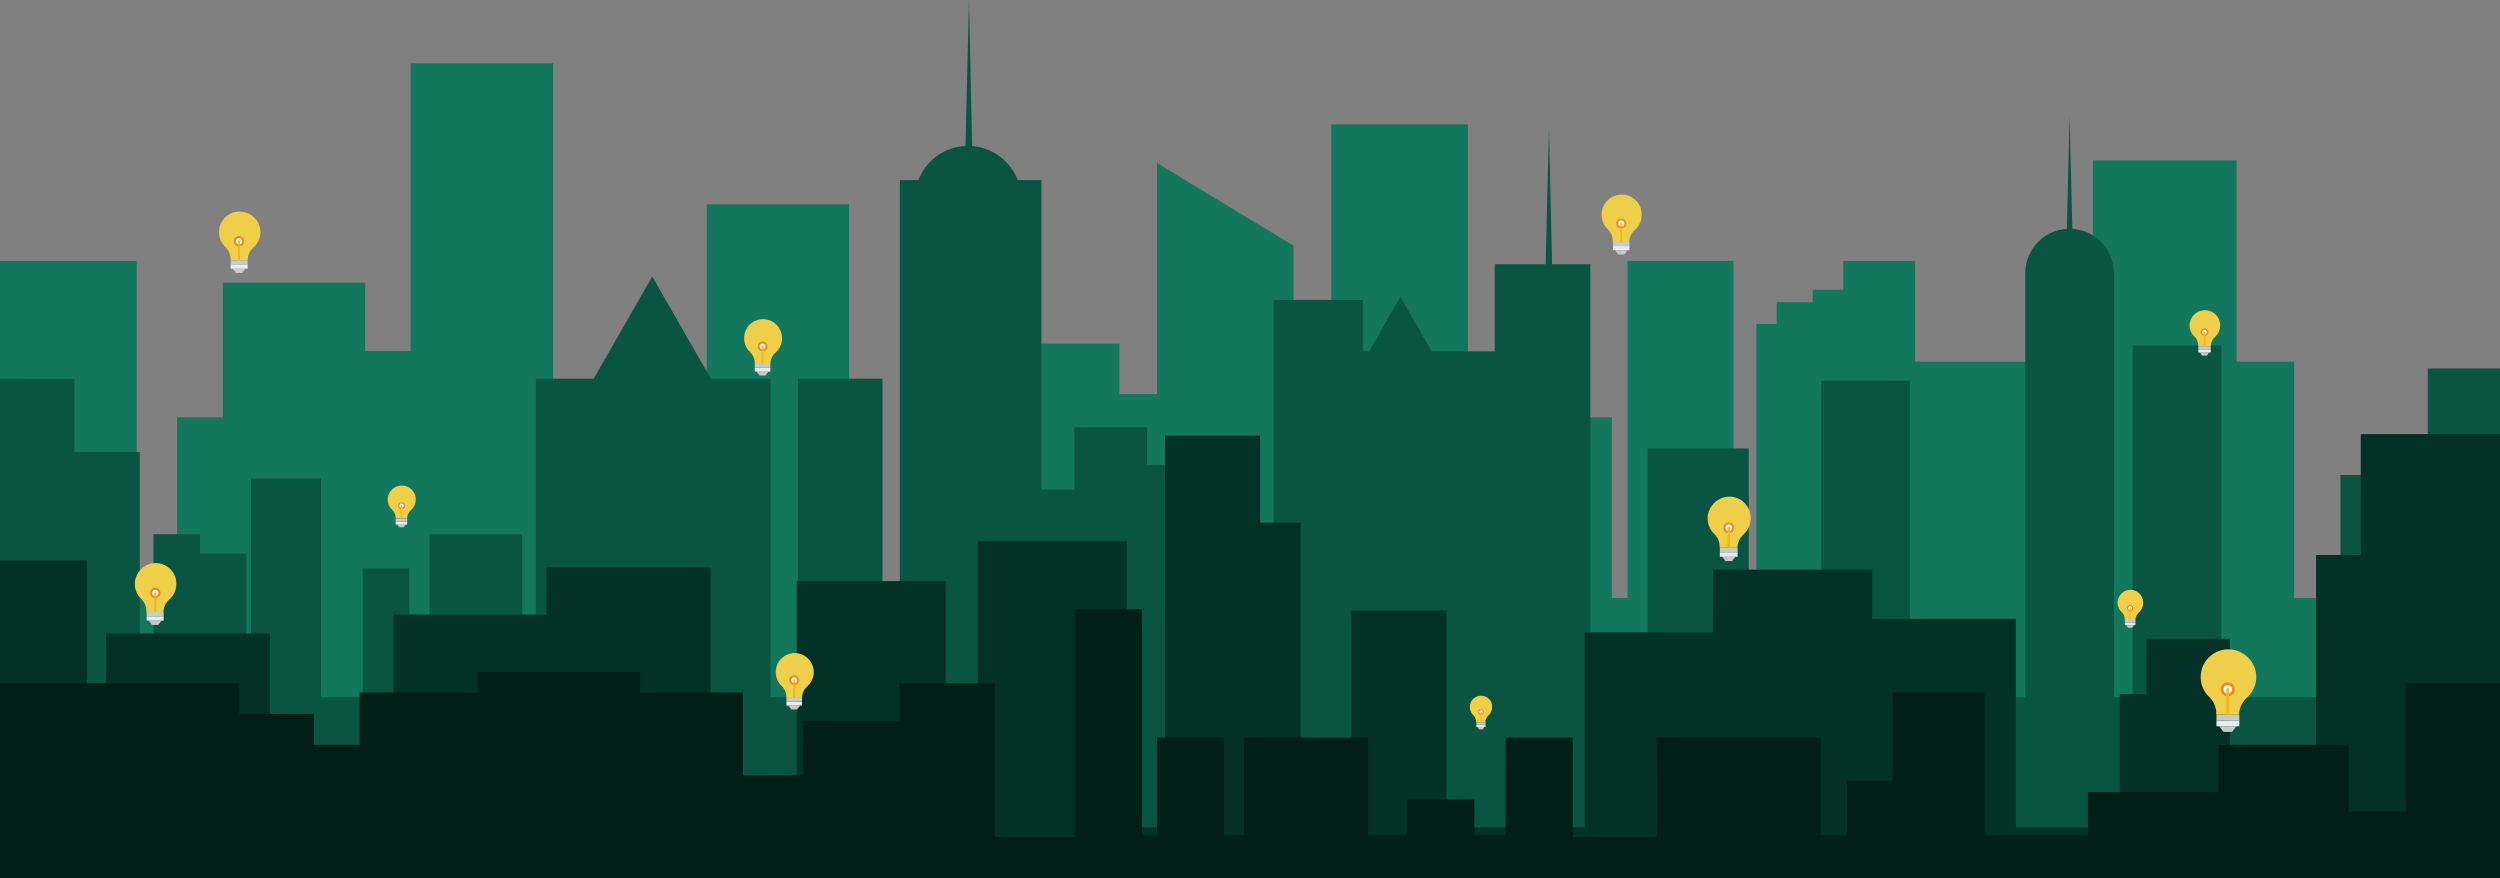 <?xml version="1.0" encoding="utf-8"?>
<!-- Generator: Adobe Illustrator 19.2.1, SVG Export Plug-In . SVG Version: 6.00 Build 0)  -->
<svg version="1.1" xmlns="http://www.w3.org/2000/svg" xmlns:xlink="http://www.w3.org/1999/xlink" x="0px" y="0px"
	 viewBox="0 0 1280.2 449.8" style="enable-background:new 0 0 1280.2 449.8;" xml:space="preserve">
<rect x="0" y="0" width="1280.2" height="449.8" fill="#808080" stroke="none"/>
<style type="text/css">
	.st0{opacity:0.49;fill:url(#SVGID_3_);}
	.st1{fill:#FFFFFF;}
	.st2{fill:#262626;}
	.st3{fill:#EAEDF4;}
	.st4{fill:#ADE9E9;}
	.st5{fill:#20AD8A;}
	.st6{fill:#FFC06C;}
	.st7{fill:#3F4D55;}
	.st8{fill:#5D5D5D;}
	.st9{fill:#B7B7B7;}
	.st10{fill:#ADADAD;}
	.st11{fill:#B2B2B2;}
	.st12{fill:#808080;}
	.st13{fill:#4D4D4D;}
	.st14{fill:#333333;}
	.st15{fill:#EFCE4A;}
	.st16{fill:#ED8A19;}
	.st17{fill:#EBBA16;}
	.st18{fill:#C7CAC7;}
	.st19{fill:#E7ECED;}
	.st20{opacity:0.7;clip-path:url(#SVGID_5_);}
	.st21{opacity:0.12;fill:#FFC06C;}
	.st22{opacity:0.16;fill:#FFC06C;}
	.st23{opacity:0.22;fill:#FFC06C;}
	.st24{opacity:0.3;fill:#FFC06C;}
	.st25{clip-path:url(#SVGID_7_);}
	.st26{opacity:0.15;fill:#20AD8A;}
	.st27{opacity:0.23;fill:#20AD8A;}
	.st28{opacity:0.3;fill:#20AD8A;}
	.st29{fill:#AAAAAA;}
	.st30{fill:none;stroke:#3F4D55;stroke-miterlimit:10;}
	.st31{fill:none;stroke:#3F4D55;stroke-linecap:round;stroke-miterlimit:10;}
	.st32{fill:#F00101;}
	.st33{fill:#030303;}
	.st34{fill:#70CADB;}
	.st35{fill:#E01765;}
	.st36{fill:#E8A723;}
	.st37{fill:#3EB890;}
	.st38{fill:#CC2027;}
	.st39{fill:#361238;}
	.st40{fill:#65863A;}
	.st41{fill:#1A937D;}
	.st42{fill:#666666;}
	.st43{fill:#D5E1E8;}
	.st44{fill:#E6EEF2;}
	.st45{fill:#573D82;}
	.st46{fill:#453068;}
	.st47{fill:#3FBA91;}
	.st48{fill:#6FCBDC;}
	.st49{fill:#DCDCDC;}
	.st50{fill:#FFC585;}
	.st51{fill:#FF3E88;}
	.st52{fill:#675470;}
	.st53{fill:#4A4687;}
	.st54{fill:#F3F3F3;}
	.st55{opacity:0.5;fill:#8977A7;}
	.st56{fill:#E1E9EF;}
	.st57{fill:#FFD7A3;}
	.st58{fill:#FDC88E;}
	.st59{fill:#FFE1B2;}
	.st60{fill:#A2CDE2;}
	.st61{fill:#545465;}
	.st62{fill:#29394A;}
	.st63{fill:#B5E0F0;}
	.st64{fill:#4A698E;}
	.st65{fill:#416185;}
	.st66{fill:#395A7F;}
	.st67{fill:#FFD5AB;}
	.st68{fill:#E4EBF0;}
	.st69{fill:#D0D7DC;}
	.st70{fill:#527992;}
	.st71{fill:#475F7F;}
	.st72{fill:#D3E5BD;}
	.st73{fill:#827873;}
	.st74{fill:#E0DDDC;}
	.st75{fill:#A19996;}
	.st76{fill:#33CCFF;}
	.st77{fill:#D8DCE1;}
	.st78{fill:#DB4026;}
	.st79{fill:#5C546A;}
	.st80{fill:#E8D21D;}
	.st81{fill:#4AECAF;}
	.st82{fill:#80362D;}
	.st83{fill:#FFB980;}
	.st84{fill:#F8AB6B;}
	.st85{fill:#BF9B5F;}
	.st86{fill:#83603F;}
	.st87{fill:#B0E070;}
	.st88{fill:#7E5C62;}
	.st89{fill:#A27082;}
	.st90{fill:#7E5449;}
	.st91{fill:#FFDA44;}
	.st92{fill:#FFCD00;}
	.st93{fill:#B1664F;}
	.st94{fill:#FFDAA9;}
	.st95{fill:#5FBEA0;}
	.st96{fill:none;stroke:#FFFFFF;stroke-width:2;stroke-linecap:round;stroke-miterlimit:10;}
	.st97{fill:#188268;}
	.st98{fill:#D2EFE8;}
	.st99{fill:#79CEB9;}
	.st100{fill:#EBEBED;}
	.st101{fill:#474F49;}
	.st102{fill:#DAABA9;}
	.st103{fill:#757EAF;}
	.st104{fill:#EDCC70;}
	.st105{fill:#B9BBC1;}
	.st106{fill:#53DCFF;}
	.st107{fill:#FCEE21;}
	.st108{fill:#8B8996;}
	.st109{fill:#686777;}
	.st110{fill:#67A2A9;}
	.st111{fill:#FF93B5;}
	.st112{fill:#FF93B5;stroke:#FFFFFF;stroke-width:2;stroke-linecap:round;stroke-miterlimit:10;}
	.st113{fill:#F3D960;}
	.st114{fill:#F3D960;stroke:#FFFFFF;stroke-width:2;stroke-linecap:round;stroke-miterlimit:10;}
	.st115{fill:#7BD766;}
	.st116{fill:#8166A4;}
	.st117{fill:#F67D69;}
	.st118{fill:#CCCCCC;}
	.st119{fill:#E6E6E6;}
	.st120{fill:#B3B3B3;}
	.st121{fill:none;stroke:#DA6F67;stroke-linecap:round;stroke-miterlimit:10;}
	.st122{fill:#BC679B;}
	.st123{fill:#09614B;}
	.st124{fill:#50748A;}
	.st125{fill:#E2E4FF;}
	.st126{fill:#A7795E;}
	.st127{fill:#ADB4BA;}
	.st128{fill:#4EA0CA;}
	.st129{fill:#394959;}
	.st130{fill:#E05040;}
	.st131{fill:#B4A87D;}
	.st132{fill:#7B7256;}
	.st133{fill:#FCC261;}
	.st134{fill:#111820;}
	.st135{fill:#DFDED6;}
	.st136{fill:#FF6953;}
	.st137{fill:#B06E53;}
	.st138{fill:#728EA0;}
	.st139{fill:#E5E4E3;}
	.st140{fill:#F7F3A8;}
	.st141{fill:#82827F;}
	.st142{fill:#353535;}
	.st143{fill:#A0B7D1;}
	.st144{fill:#ECEC66;}
	.st145{fill:#90BA72;}
	.st146{fill:#E7F2FC;}
	
		.st147{fill:none;stroke:#C6C6C6;stroke-width:2;stroke-linecap:round;stroke-linejoin:round;stroke-miterlimit:10;stroke-dasharray:5,10,5,10,5,10;}
	.st148{fill:#73A950;}
	.st149{fill:#FFA168;}
	.st150{fill:#2D688D;}
	.st151{fill:#13775E;}
	.st152{fill:#0A5542;}
	.st153{fill:#043125;}
	.st154{fill:#011F17;}
</style>
<g id="Capa_2">
</g>
<g id="Capa_3">
</g>
<g id="City">
	<polygon id="Buildings_4" class="st151" points="1174.8,306.2 1174.8,185.2 1145.3,185.2 1145.3,82.1 1071.7,82.1 1071.7,306.2 
		1038.8,306.2 1038.8,185.2 980.7,185.2 980.7,133.6 943.9,133.6 943.9,148.4 928.3,148.4 928.3,154.8 909.8,154.8 909.8,165.9 
		899.4,165.9 899.4,306.2 887.7,306.2 887.7,133.6 833.4,133.6 833.4,306.2 825.4,306.2 825.4,213.7 755.4,213.7 755.4,306.2 
		751.7,306.2 751.7,63.7 681.7,63.7 681.7,306.2 662.4,306.2 662.4,125.8 592.5,83.5 592.5,201.8 573.2,201.8 573.2,176 527.5,176 
		527.5,306.2 434.8,306.2 434.8,104.6 361.9,104.6 361.9,306.2 283.2,306.2 283.2,32.4 210.3,32.4 210.3,179.7 187,179.7 187,144.7 
		114.1,144.7 114.1,213.7 90.7,213.7 90.7,306.2 70,306.2 70,133.6 0,133.6 0,449.8 1280.2,449.8 1280.2,306.2 	"/>
	<path id="Buildings_3" class="st152" d="M10,193.9H0v255.9h1280.2V188.7h-37V357h-6.9V243.2h-37.8V357h-61V176.9h-45.4V357h-9.6
		V140c0-12.1-9.4-22.1-21.3-22.8l-1.4-57.7l-1.4,57.7c-11.9,0.7-21.3,10.6-21.3,22.8v217h-59.1V194.9h-45.4V357h-37.1V229.6h-51.8
		V357h-29.3V135.3h-19.6L793.2,66l-1.7,69.3h-26.1v44.6h-32.3l-16-27.9l-16,27.9h-3.2v-26.3h-45.7V357h-8.9v-91.3h-21V238h-34.9
		v-19.2h-37.3v31.9h-16.8V92.2h-12.1c-3.8-9.6-12.7-16.6-23.4-17.4L496.2,0l-1.8,74.7c-11,0.6-20.3,7.6-24.1,17.5h-9.5V357h-8.9
		V193.9h-43.3V357h-14V193.9h-30.6l-30-52.3l-30,52.3h-29.6V357h-7v-83.4h-47.5V357h-10.3v-66h-23.8v66h-21.4V245h-35.9v112h-2.3
		v-73.6h-23.8v-9.8H78.6V357h-7V231.5H38.1v-37.5H13.9"/>
	<polygon id="Buildings_2" class="st153" points="1208.9,222.3 1208.9,284.2 1186,284.2 1186,395.1 1141.9,395.1 1141.9,327.1 
		1099.2,327.1 1099.2,355.5 1085.5,355.5 1085.5,423.7 1032.3,423.7 1032.3,316.9 958.7,316.9 958.7,291.7 877.3,291.7 877.3,323.8 
		811.4,323.8 811.4,423.7 740.7,423.7 740.7,312.6 692,312.6 692,423.7 666,423.7 666,267.6 645.3,267.6 645.3,223.1 596.6,223.1 
		596.6,423.7 577,423.7 577,277.2 500.7,277.2 500.7,423.7 484.3,423.7 484.3,297.6 408,297.6 408,423.7 363.9,423.7 363.9,290.6 
		279.9,290.6 279.9,314.7 201.5,314.7 201.5,423.7 138.2,423.7 138.2,324.4 54.3,324.4 54.3,423.7 44.5,423.7 44.5,286.9 0,286.9 
		0,449.8 1280.2,449.8 1280.2,222.3 	"/>
	<polygon id="Buildings_1" class="st154" points="1232,349.9 1232,415.6 1202.7,415.6 1202.7,381.4 1136,381.4 1136,405.6 
		1069.2,405.6 1069.2,427.7 1016.2,427.7 1016.2,354.6 969.2,354.6 969.2,399.8 945.8,399.8 945.8,427.7 932.3,427.7 932.3,377.7 
		848.4,377.7 848.4,428.6 805.4,428.6 805.4,377.7 771,377.7 771,427.7 755,427.7 755,409.4 720.6,409.4 720.6,427.7 700.6,427.7 
		700.6,377.7 637,377.7 637,427.7 626.8,427.7 626.8,377.7 592.5,377.7 592.5,427.7 584.8,427.7 584.8,312 550.4,312 550.4,428.6 
		509.4,428.6 509.4,349.9 460.4,349.9 460.4,369 411.3,369 411.3,397 380.4,397 380.4,354.6 327.8,354.6 327.8,344.2 244.6,344.2 
		244.6,354.6 184.2,354.6 184.2,381.4 160.7,381.4 160.7,365.6 122.6,365.6 122.6,349.9 0,349.9 0,449.8 1280.2,449.8 1280.2,349.9 
			"/>
	<g id="FOCOS">
		<g>
			<g>
				<path class="st15" d="M78.5,288.4c-4.9,0.5-8.8,4.5-9.4,9.4c-0.4,3.5,0.9,6.7,3.2,8.9c1.7,1.6,2.7,3.9,2.7,6.3v0.5h8.7l0,0
					c0-2.5,1.1-4.8,3-6.5c2.2-1.9,3.6-4.8,3.6-8C90.4,292.7,84.9,287.7,78.5,288.4z"/>
			</g>
			<g>
				<path class="st1" d="M79.5,305.8L79.5,305.8c-1.2,0-2.2-1-2.2-2.2l0,0c0-1.2,1-2.2,2.2-2.2l0,0c1.2,0,2.2,1,2.2,2.2l0,0
					C81.6,304.8,80.7,305.8,79.5,305.8z"/>
				<path class="st16" d="M79.5,306.3c-1.5,0-2.7-1.2-2.7-2.7c0-1.5,1.2-2.7,2.7-2.7c1.5,0,2.7,1.2,2.7,2.7
					C82.2,305.1,81,306.3,79.5,306.3z M79.5,302c-0.9,0-1.6,0.7-1.6,1.6c0,0.9,0.7,1.6,1.6,1.6c0.9,0,1.6-0.7,1.6-1.6
					C81.1,302.7,80.4,302,79.5,302z"/>
			</g>
			<path class="st17" d="M79.5,314c-0.3,0-0.5-0.2-0.5-0.5v-9.8c0-0.3,0.2-0.5,0.5-0.5s0.5,0.2,0.5,0.5v9.8
				C80,313.7,79.8,314,79.5,314z"/>
			<polygon class="st18" points="81.1,320 77.8,320 76.2,317.8 82.7,317.8 			"/>
			<rect x="75.1" y="315.6" class="st19" width="8.7" height="2.2"/>
			<rect x="75.1" y="313.4" class="st18" width="8.7" height="2.2"/>
		</g>
		<g>
			<g>
				<path class="st15" d="M204.9,248.7c-3.3,0.4-6,3-6.3,6.3c-0.3,2.4,0.6,4.5,2.2,6c1.2,1.1,1.8,2.6,1.8,4.2v0.3h5.9l0,0
					c0-1.7,0.7-3.3,2-4.4c1.5-1.3,2.4-3.2,2.4-5.4C212.9,251.6,209.3,248.2,204.9,248.7z"/>
			</g>
			<g>
				<path class="st1" d="M205.6,260.4L205.6,260.4c-0.8,0-1.5-0.7-1.5-1.5l0,0c0-0.8,0.7-1.5,1.5-1.5l0,0c0.8,0,1.5,0.7,1.5,1.5l0,0
					C207,259.8,206.4,260.4,205.6,260.4z"/>
				<path class="st16" d="M205.6,260.8c-1,0-1.8-0.8-1.8-1.8s0.8-1.8,1.8-1.8c1,0,1.8,0.8,1.8,1.8S206.6,260.8,205.6,260.8z
					 M205.6,257.8c-0.6,0-1.1,0.5-1.1,1.1s0.5,1.1,1.1,1.1c0.6,0,1.1-0.5,1.1-1.1S206.2,257.8,205.6,257.8z"/>
			</g>
			<path class="st17" d="M205.6,266c-0.2,0-0.4-0.2-0.4-0.4V259c0-0.2,0.2-0.4,0.4-0.4c0.2,0,0.4,0.2,0.4,0.4v6.6
				C205.9,265.8,205.8,266,205.6,266z"/>
			<polygon class="st18" points="206.7,270 204.5,270 203.4,268.5 207.8,268.5 			"/>
			<rect x="202.6" y="267.1" class="st19" width="5.9" height="1.5"/>
			<rect x="202.6" y="265.6" class="st18" width="5.9" height="1.5"/>
		</g>
		<g>
			<g>
				<path class="st15" d="M757.8,356.3c-2.7,0.3-4.8,2.4-5.1,5.1c-0.2,1.9,0.5,3.6,1.7,4.8c0.9,0.9,1.5,2.1,1.5,3.4v0.3h4.7l0,0
					c0-1.4,0.6-2.6,1.6-3.5c1.2-1.1,1.9-2.6,1.9-4.3C764.3,358.6,761.3,355.9,757.8,356.3z"/>
			</g>
			<g>
				<path class="st1" d="M758.4,365.8L758.4,365.8c-0.7,0-1.2-0.5-1.2-1.2l0,0c0-0.7,0.5-1.2,1.2-1.2l0,0c0.7,0,1.2,0.5,1.2,1.2l0,0
					C759.5,365.2,759,365.8,758.4,365.8z"/>
				<path class="st16" d="M758.4,366.1c-0.8,0-1.5-0.7-1.5-1.5c0-0.8,0.7-1.5,1.5-1.5s1.5,0.7,1.5,1.5
					C759.8,365.4,759.2,366.1,758.4,366.1z M758.4,363.7c-0.5,0-0.9,0.4-0.9,0.9s0.4,0.9,0.9,0.9s0.9-0.4,0.9-0.9
					S758.9,363.7,758.4,363.7z"/>
			</g>
			<path class="st17" d="M758.4,370.2c-0.2,0-0.3-0.1-0.3-0.3v-5.3c0-0.2,0.1-0.3,0.3-0.3s0.3,0.1,0.3,0.3v5.3
				C758.7,370.1,758.5,370.2,758.4,370.2z"/>
			<polygon class="st18" points="759.3,373.5 757.5,373.5 756.6,372.3 760.1,372.3 			"/>
			<rect x="756" y="371.1" class="st19" width="4.7" height="1.2"/>
			<rect x="756" y="369.9" class="st18" width="4.7" height="1.2"/>
		</g>
		<g>
			<g>
				<path class="st15" d="M405.8,334.5c-4.5,0.5-8.1,4.1-8.5,8.6c-0.3,3.2,0.8,6.1,2.9,8.1c1.6,1.5,2.5,3.6,2.5,5.7v0.5h8l0,0
					c0-2.3,1-4.4,2.7-5.9c2-1.8,3.3-4.4,3.3-7.3C416.7,338.4,411.7,333.8,405.8,334.5z"/>
			</g>
			<g>
				<path class="st1" d="M406.7,350.3L406.7,350.3c-1.1,0-2-0.9-2-2l0,0c0-1.1,0.9-2,2-2l0,0c1.1,0,2,0.9,2,2l0,0
					C408.7,349.4,407.8,350.3,406.7,350.3z"/>
				<path class="st16" d="M406.7,350.8c-1.4,0-2.5-1.1-2.5-2.5s1.1-2.5,2.5-2.5c1.4,0,2.5,1.1,2.5,2.5S408.1,350.8,406.7,350.8z
					 M406.7,346.8c-0.8,0-1.5,0.7-1.5,1.5s0.7,1.5,1.5,1.5c0.8,0,1.5-0.7,1.5-1.5S407.5,346.8,406.7,346.8z"/>
			</g>
			<path class="st17" d="M406.7,357.8c-0.3,0-0.5-0.2-0.5-0.5v-9c0-0.3,0.2-0.5,0.5-0.5c0.3,0,0.5,0.2,0.5,0.5v9
				C407.2,357.6,407,357.8,406.7,357.8z"/>
			<polygon class="st18" points="408.2,363.3 405.2,363.3 403.7,361.3 409.7,361.3 			"/>
			<rect x="402.7" y="359.3" class="st19" width="8" height="2"/>
			<rect x="402.7" y="357.3" class="st18" width="8" height="2"/>
		</g>
		<g>
			<g>
				<path class="st15" d="M389.6,163.5c-4.5,0.5-8.1,4.1-8.5,8.6c-0.3,3.2,0.8,6.1,2.9,8.1c1.6,1.5,2.5,3.6,2.5,5.7v0.5h8l0,0
					c0-2.3,1-4.4,2.7-5.9c2-1.8,3.3-4.4,3.3-7.3C400.4,167.4,395.5,162.8,389.6,163.5z"/>
			</g>
			<g>
				<path class="st1" d="M390.5,179.4L390.5,179.4c-1.1,0-2-0.9-2-2l0,0c0-1.1,0.9-2,2-2l0,0c1.1,0,2,0.9,2,2l0,0
					C392.5,178.5,391.6,179.4,390.5,179.4z"/>
				<path class="st16" d="M390.5,179.9c-1.4,0-2.5-1.1-2.5-2.5s1.1-2.5,2.5-2.5c1.4,0,2.5,1.1,2.5,2.5S391.8,179.9,390.5,179.9z
					 M390.5,175.9c-0.8,0-1.5,0.7-1.5,1.5s0.7,1.5,1.5,1.5c0.8,0,1.5-0.7,1.5-1.5S391.3,175.9,390.5,175.9z"/>
			</g>
			<path class="st17" d="M390.5,186.8c-0.3,0-0.5-0.2-0.5-0.5v-9c0-0.3,0.2-0.5,0.5-0.5c0.3,0,0.5,0.2,0.5,0.5v9
				C391,186.6,390.7,186.8,390.5,186.8z"/>
			<polygon class="st18" points="392,192.3 389,192.3 387.5,190.3 393.5,190.3 			"/>
			<rect x="386.5" y="188.3" class="st19" width="8" height="2"/>
			<rect x="386.5" y="186.3" class="st18" width="8" height="2"/>
		</g>
		<g>
			<g>
				<path class="st15" d="M121.5,108.4c-4.9,0.5-8.8,4.5-9.3,9.3c-0.4,3.5,0.9,6.6,3.2,8.8c1.7,1.6,2.7,3.9,2.7,6.2v0.5h8.7l0,0
					c0-2.5,1.1-4.8,3-6.5c2.2-1.9,3.6-4.8,3.6-7.9C133.3,112.7,127.9,107.7,121.5,108.4z"/>
			</g>
			<g>
				<path class="st1" d="M122.4,125.7L122.4,125.7c-1.2,0-2.2-1-2.2-2.2l0,0c0-1.2,1-2.2,2.2-2.2l0,0c1.2,0,2.2,1,2.2,2.2l0,0
					C124.6,124.7,123.6,125.7,122.4,125.7z"/>
				<path class="st16" d="M122.4,126.2c-1.5,0-2.7-1.2-2.7-2.7c0-1.5,1.2-2.7,2.7-2.7c1.5,0,2.7,1.2,2.7,2.7
					C125.1,125,123.9,126.2,122.4,126.2z M122.4,121.9c-0.9,0-1.6,0.7-1.6,1.6s0.7,1.6,1.6,1.6s1.6-0.7,1.6-1.6
					S123.3,121.9,122.4,121.9z"/>
			</g>
			<path class="st17" d="M122.4,133.8c-0.3,0-0.5-0.2-0.5-0.5v-9.8c0-0.3,0.2-0.5,0.5-0.5c0.3,0,0.5,0.2,0.5,0.5v9.8
				C123,133.6,122.7,133.8,122.4,133.8z"/>
			<polygon class="st18" points="124,139.8 120.8,139.8 119.2,137.6 125.7,137.6 			"/>
			<rect x="118.1" y="135.4" class="st19" width="8.7" height="2.2"/>
			<rect x="118.1" y="133.3" class="st18" width="8.7" height="2.2"/>
		</g>
		<g>
			<g>
				<path class="st15" d="M829.3,99.7c-4.7,0.5-8.5,4.3-9.1,9.1c-0.4,3.4,0.9,6.5,3.1,8.6c1.7,1.6,2.6,3.8,2.6,6.1v0.5h8.4l0,0
					c0-2.4,1.1-4.7,2.9-6.3c2.1-1.9,3.5-4.6,3.5-7.7C840.8,103.9,835.5,99,829.3,99.7z"/>
			</g>
			<g>
				<path class="st1" d="M830.2,116.5L830.2,116.5c-1.2,0-2.1-1-2.1-2.1l0,0c0-1.2,1-2.1,2.1-2.1l0,0c1.2,0,2.1,1,2.1,2.1l0,0
					C832.3,115.6,831.4,116.5,830.2,116.5z"/>
				<path class="st16" d="M830.2,117.1c-1.5,0-2.6-1.2-2.6-2.6c0-1.5,1.2-2.6,2.6-2.6c1.5,0,2.6,1.2,2.6,2.6
					C832.9,115.9,831.7,117.1,830.2,117.1z M830.2,112.8c-0.9,0-1.6,0.7-1.6,1.6c0,0.9,0.7,1.6,1.6,1.6c0.9,0,1.6-0.7,1.6-1.6
					C831.8,113.6,831.1,112.8,830.2,112.8z"/>
			</g>
			<path class="st17" d="M830.2,124.5c-0.3,0-0.5-0.2-0.5-0.5v-9.5c0-0.3,0.2-0.5,0.5-0.5s0.5,0.2,0.5,0.5v9.5
				C830.7,124.2,830.5,124.5,830.2,124.5z"/>
			<polygon class="st18" points="831.8,130.3 828.6,130.3 827.1,128.2 833.4,128.2 			"/>
			<rect x="826" y="126" class="st19" width="8.4" height="2.1"/>
			<rect x="826" y="123.9" class="st18" width="8.4" height="2.1"/>
		</g>
		<g>
			<g>
				<path class="st15" d="M1090.2,302.1c-3,0.3-5.4,2.8-5.8,5.8c-0.2,2.1,0.6,4.1,2,5.5c1.1,1,1.7,2.4,1.7,3.9v0.3h5.4l0,0
					c0-1.5,0.7-3,1.8-4c1.4-1.2,2.2-3,2.2-4.9C1097.5,304.7,1094.2,301.6,1090.2,302.1z"/>
			</g>
			<g>
				<path class="st1" d="M1090.8,312.8L1090.8,312.8c-0.7,0-1.3-0.6-1.3-1.3l0,0c0-0.7,0.6-1.3,1.3-1.3l0,0c0.7,0,1.3,0.6,1.3,1.3
					l0,0C1092.2,312.2,1091.6,312.8,1090.8,312.8z"/>
				<path class="st16" d="M1090.8,313.1c-0.9,0-1.7-0.8-1.7-1.7s0.8-1.7,1.7-1.7c0.9,0,1.7,0.8,1.7,1.7S1091.8,313.1,1090.8,313.1z
					 M1090.8,310.4c-0.6,0-1,0.5-1,1s0.5,1,1,1s1-0.5,1-1S1091.4,310.4,1090.8,310.4z"/>
			</g>
			<path class="st17" d="M1090.8,317.8c-0.2,0-0.3-0.2-0.3-0.3v-6.1c0-0.2,0.2-0.3,0.3-0.3s0.3,0.2,0.3,0.3v6.1
				C1091.2,317.7,1091,317.8,1090.8,317.8z"/>
			<polygon class="st18" points="1091.8,321.5 1089.8,321.5 1088.8,320.2 1092.8,320.2 			"/>
			<rect x="1088.1" y="318.8" class="st19" width="5.4" height="1.3"/>
			<rect x="1088.1" y="317.5" class="st18" width="5.4" height="1.3"/>
		</g>
		<g>
			<g>
				<path class="st15" d="M1128.2,158.9c-3.6,0.4-6.5,3.3-6.9,6.9c-0.3,2.6,0.7,4.9,2.4,6.5c1.3,1.2,2,2.9,2,4.6v0.4h6.4l0,0
					c0-1.8,0.8-3.6,2.2-4.8c1.6-1.4,2.6-3.5,2.6-5.8C1137,162.1,1133,158.4,1128.2,158.9z"/>
			</g>
			<g>
				<path class="st1" d="M1128.9,171.7L1128.9,171.7c-0.9,0-1.6-0.7-1.6-1.6l0,0c0-0.9,0.7-1.6,1.6-1.6l0,0c0.9,0,1.6,0.7,1.6,1.6
					l0,0C1130.5,171,1129.8,171.7,1128.9,171.7z"/>
				<path class="st16" d="M1128.9,172.1c-1.1,0-2-0.9-2-2s0.9-2,2-2c1.1,0,2,0.9,2,2S1130,172.1,1128.9,172.1z M1128.9,168.9
					c-0.7,0-1.2,0.5-1.2,1.2c0,0.7,0.5,1.2,1.2,1.2c0.7,0,1.2-0.5,1.2-1.2C1130.1,169.4,1129.6,168.9,1128.9,168.9z"/>
			</g>
			<path class="st17" d="M1128.9,177.7c-0.2,0-0.4-0.2-0.4-0.4v-7.2c0-0.2,0.2-0.4,0.4-0.4s0.4,0.2,0.4,0.4v7.2
				C1129.3,177.5,1129.2,177.7,1128.9,177.7z"/>
			<polygon class="st18" points="1130.1,182.1 1127.7,182.1 1126.5,180.5 1131.3,180.5 			"/>
			<rect x="1125.7" y="178.9" class="st19" width="6.4" height="1.6"/>
			<rect x="1125.7" y="177.3" class="st18" width="6.4" height="1.6"/>
		</g>
		<g>
			<g>
				<path class="st15" d="M1139.5,332.6c-6.5,0.7-11.8,6-12.5,12.5c-0.5,4.7,1.2,8.9,4.3,11.8c2.3,2.2,3.6,5.2,3.6,8.4v0.7h11.7l0,0
					c0-3.3,1.5-6.5,4-8.7c2.9-2.6,4.8-6.4,4.8-10.6C1155.4,338.4,1148.1,331.7,1139.5,332.6z"/>
			</g>
			<g>
				<path class="st1" d="M1140.8,355.9L1140.8,355.9c-1.6,0-2.9-1.3-2.9-2.9l0,0c0-1.6,1.3-2.9,2.9-2.9l0,0c1.6,0,2.9,1.3,2.9,2.9
					l0,0C1143.7,354.6,1142.4,355.9,1140.8,355.9z"/>
				<path class="st16" d="M1140.8,356.6c-2,0-3.6-1.6-3.6-3.6s1.6-3.6,3.6-3.6c2,0,3.6,1.6,3.6,3.6S1142.8,356.6,1140.8,356.6z
					 M1140.8,350.8c-1.2,0-2.2,1-2.2,2.2s1,2.2,2.2,2.2c1.2,0,2.2-1,2.2-2.2S1142,350.8,1140.8,350.8z"/>
			</g>
			<path class="st17" d="M1140.8,366.8c-0.4,0-0.7-0.3-0.7-0.7V353c0-0.4,0.3-0.7,0.7-0.7c0.4,0,0.7,0.3,0.7,0.7v13.1
				C1141.5,366.5,1141.2,366.8,1140.8,366.8z"/>
			<polygon class="st18" points="1143,374.8 1138.6,374.8 1136.4,371.9 1145.2,371.9 			"/>
			<rect x="1135" y="369" class="st19" width="11.7" height="2.9"/>
			<rect x="1135" y="366.1" class="st18" width="11.7" height="2.9"/>
		</g>
		<g>
			<g>
				<path class="st15" d="M884.3,254.4c-5.1,0.6-9.2,4.7-9.8,9.8c-0.4,3.6,1,7,3.3,9.2c1.8,1.7,2.8,4.1,2.8,6.6v0.5h9.1l0,0
					c0-2.6,1.2-5.1,3.1-6.8c2.3-2,3.7-5,3.7-8.3C896.6,258.9,891,253.6,884.3,254.4z"/>
			</g>
			<g>
				<path class="st1" d="M885.3,272.5L885.3,272.5c-1.3,0-2.3-1-2.3-2.3l0,0c0-1.3,1-2.3,2.3-2.3l0,0c1.3,0,2.3,1,2.3,2.3l0,0
					C887.5,271.5,886.5,272.5,885.3,272.5z"/>
				<path class="st16" d="M885.3,273.1c-1.6,0-2.8-1.3-2.8-2.8s1.3-2.8,2.8-2.8c1.6,0,2.8,1.3,2.8,2.8S886.8,273.1,885.3,273.1z
					 M885.3,268.5c-0.9,0-1.7,0.8-1.7,1.7s0.8,1.7,1.7,1.7c0.9,0,1.7-0.8,1.7-1.7S886.2,268.5,885.3,268.5z"/>
			</g>
			<path class="st17" d="M885.3,281.1c-0.3,0-0.6-0.3-0.6-0.6v-10.2c0-0.3,0.3-0.6,0.6-0.6c0.3,0,0.6,0.3,0.6,0.6v10.2
				C885.8,280.8,885.6,281.1,885.3,281.1z"/>
			<polygon class="st18" points="887,287.3 883.6,287.3 881.9,285 888.7,285 			"/>
			<rect x="880.7" y="282.8" class="st19" width="9.1" height="2.3"/>
			<rect x="880.7" y="280.5" class="st18" width="9.1" height="2.3"/>
		</g>
	</g>
</g>
</svg>
